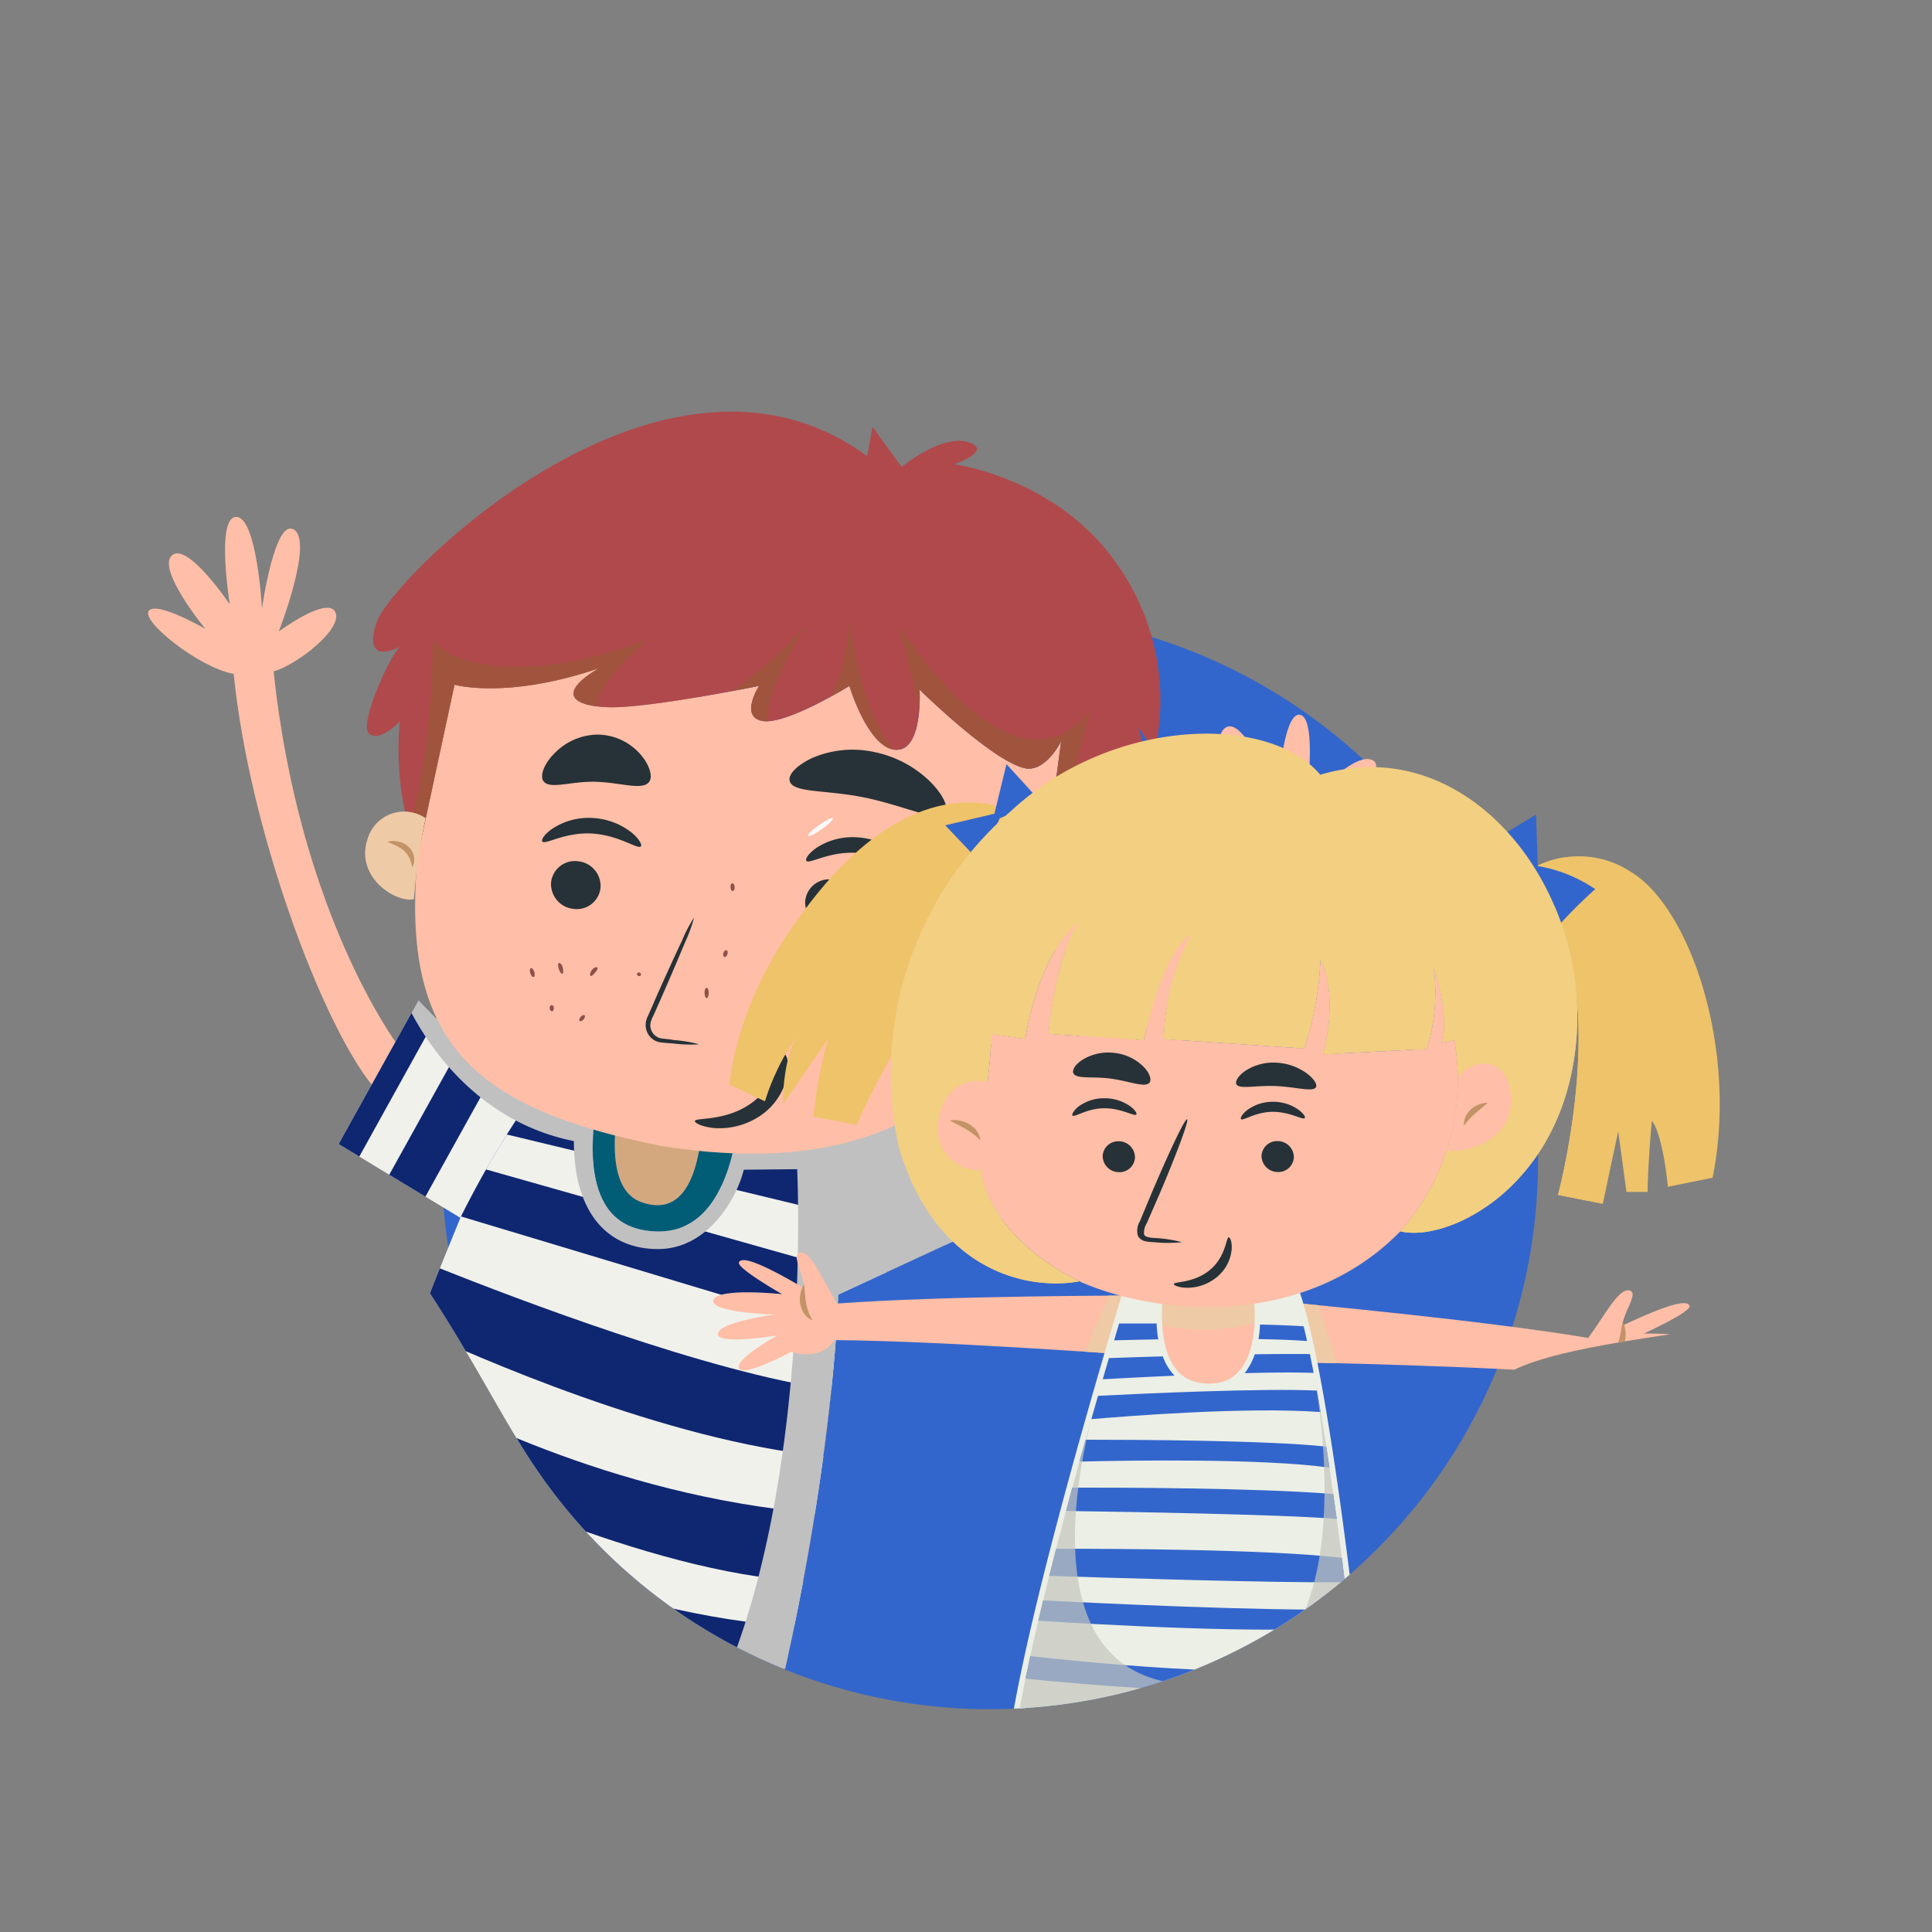 <svg xmlns="http://www.w3.org/2000/svg" xmlns:xlink="http://www.w3.org/1999/xlink" width="162" height="162" viewBox="0 0 162 162">
  <rect x="0" y="0" width="162" height="162" fill="#808080" stroke="none"/>
  <defs>
    <clipPath id="clip-path">
      <path id="Trazado_112632" data-name="Trazado 112632" d="M448.6,1431.326c-39.212-46.392-8.411-54,20.977-70.877,8.691-4.99,41.454,19.915,52.255,19.915,15.006,0,30.031,23.639,43.875,22.073,24.493-2.771,18.142,33.482,18.142,43.866,0,6.948-30.345,5.366-33.1,11.27a45.987,45.987,0,0,1-78.431,8.177C466.525,1458.061,465.058,1450.8,448.6,1431.326Z" fill="none"/>
    </clipPath>
  </defs>
  <g id="Grupo_53064" data-name="Grupo 53064" transform="translate(6773 7474)">
    <rect id="Rectángulo_28726" data-name="Rectángulo 28726" width="162" height="162" transform="translate(-6773 -7474)" fill="none"/>
    <g id="Grupo_53058" data-name="Grupo 53058" transform="translate(-7199.074 -8814.788)">
      <circle id="Elipse_4026" data-name="Elipse 4026" cx="45.973" cy="45.973" r="45.973" transform="translate(463.096 1392.161)" fill="#36c"/>
      <g id="Grupo_50667" data-name="Grupo 50667">
        <g id="Grupo_50666" data-name="Grupo 50666" clip-path="url(#clip-path)">
          <g id="Grupo_50645" data-name="Grupo 50645">
            <path id="Trazado_112502" data-name="Trazado 112502" d="M508.39,1433.349s15.053-8.6,22.386-21.372c-2.528,0-4.93-2.4-4.681-3.666s4.93.761,4.93.761-3.92-5.822-2.271-7.205c1.636-1.4,4.42,6.065,4.42,6.065s.386-7.467,1.9-7.21.508,7.589.508,7.589,3.921-4.553,5.56-3.793-3.538,5.178-3.538,5.178,4.678-.122,4.806,1.021-4.677,1.387-4.677,1.387-2.151,2.4-4.428,1.653c-6.324,8.589-15.687,19.344-23.65,23.264Z" fill="#ffbea7"/>
            <path id="Trazado_112503" data-name="Trazado 112503" d="M459.408,1428.389s-8.236-10.9-10.391-31.306c1.945-.538,5.83-3.562,5.179-4.963s-4.746,1.616-4.746,1.616,2.913-7.448,1.293-8.527-2.7,6.584-2.7,6.584-.428-7.662-2.16-7.662-.539,7.336-.539,7.336-3.563-5.288-4.857-4.107,2.806,6.161,2.806,6.161-4.1-2.374-4.75-1.511,4.213,4.752,7.127,5.286c1.294,12.957,7.342,29.256,11.655,34.546C458.41,1430.009,459.408,1428.389,459.408,1428.389Z" fill="#ffbea7"/>
            <g id="Grupo_50631" data-name="Grupo 50631">
              <path id="Trazado_112504" data-name="Trazado 112504" d="M461.11,1492.951l-4.507-1.979s-1.76,21.321,2.253,42.067c1.311-.219,3.127-.562,4.644-.943C461.049,1519.448,458.976,1502.045,461.11,1492.951Z" fill="#ffbea7"/>
              <path id="Trazado_112505" data-name="Trazado 112505" d="M462.848,1543.131a2.249,2.249,0,0,0,2.982-.836c-.737-2.639-1.55-6.18-2.33-10.2-1.517.381-3.333.724-4.644.943a98.892,98.892,0,0,0,2.429,9.951A2.4,2.4,0,0,1,462.848,1543.131Z" fill="#006ab0"/>
              <path id="Trazado_112506" data-name="Trazado 112506" d="M469.219,1544.667c-1.137-2.484-2.489-3.048-3.389-2.372a2.249,2.249,0,0,1-2.982.836,2.4,2.4,0,0,0-1.563-.141c.013.029.021.068.034.1-8.2,5.163-14.273,9.323-13.989,12.253,4.642-.376,15.386-1.729,22.628-6.406C470.414,1547.419,469.831,1546.02,469.219,1544.667Z" fill="#fecb27"/>
              <path id="Trazado_112507" data-name="Trazado 112507" d="M447.33,1555.343c0,.009,0,.02,0,.037.337,2.934,13.651.906,18.839-2.365,2.352-1.476,3.417-2.822,3.789-4.078C462.716,1553.614,451.972,1554.967,447.33,1555.343Z" fill="#e8ebca"/>
            </g>
            <g id="Grupo_50632" data-name="Grupo 50632">
              <path id="Trazado_112508" data-name="Trazado 112508" d="M497.523,1539.584l-2.725-10.525-3.139,1.388c1.251,4.377,2.406,8.336,3.311,11.3A6.433,6.433,0,0,1,497.523,1539.584Z" fill="#006ab0"/>
              <path id="Trazado_112509" data-name="Trazado 112509" d="M486.151,1495.685l-4.173-.009s5.389,19.762,9.681,34.771l3.139-1.388Z" fill="#ffbea7"/>
              <path id="Trazado_112510" data-name="Trazado 112510" d="M497.8,1553.248c2.211.634,6.134.163,12.766-4.369,5.665-3.873,9.611-8.373,8.978-11.036C513.742,1540.172,502.158,1549.608,497.8,1553.248Z" fill="#b1b568"/>
              <path id="Trazado_112511" data-name="Trazado 112511" d="M499.541,1540.191a1.912,1.912,0,0,0-2.018-.607,6.433,6.433,0,0,0-2.553,2.167c-1.182,1.4-.492,8.488.858,10.281,3.366-2.992,12.652-10.817,22.621-15.647C515.084,1534.311,506.317,1538.3,499.541,1540.191Z" fill="#fecb27"/>
              <path id="Trazado_112512" data-name="Trazado 112512" d="M518.474,1536.4c-.009-.008-.022-.011-.025-.018-9.969,4.83-19.255,12.655-22.621,15.647a.931.931,0,0,0,.149.191,4.149,4.149,0,0,0,1.824,1.025c4.357-3.64,15.941-13.076,21.744-15.405A2.373,2.373,0,0,0,518.474,1536.4Z" fill="#e8ebca"/>
            </g>
            <g id="Grupo_50633" data-name="Grupo 50633" style="mix-blend-mode: multiply;isolation: isolate">
              <path id="Trazado_112513" data-name="Trazado 112513" d="M461.11,1492.951l-4.507-1.979s-.12,1.532-.232,4.16l4.173,1.28A28.145,28.145,0,0,1,461.11,1492.951Z" fill="#ffbea7"/>
            </g>
            <g id="Grupo_50634" data-name="Grupo 50634" style="mix-blend-mode: multiply;isolation: isolate">
              <path id="Trazado_112514" data-name="Trazado 112514" d="M486.151,1495.685l-4.173-.009s.347,1.267.935,3.4l4.017-.375Z" fill="#ffbea7"/>
            </g>
            <path id="Trazado_112515" data-name="Trazado 112515" d="M458.06,1469.8s-4.464,11-6.236,20.214c9.5,4.06,15.942,6.035,15.942,6.035l2.874-8.609,1.392,9.2,19.511-.495-1.288-16.443Z" fill="#009a9a"/>
            <g id="Grupo_50635" data-name="Grupo 50635" opacity="0.5" style="mix-blend-mode: multiply;isolation: isolate">
              <path id="Trazado_112516" data-name="Trazado 112516" d="M465.213,1495.213c1.64.565,2.553.84,2.553.84l2.874-8.609.163,1.045v-5.1Z" fill="#009a9a"/>
              <path id="Trazado_112517" data-name="Trazado 112517" d="M490.255,1479.71l-7.279-2.238c.417,3.759,1.207,11.313,1.77,18.859l6.8-.178Z" fill="#009a9a"/>
            </g>
            <path id="Trazado_112518" data-name="Trazado 112518" d="M493.65,1436.046a32.077,32.077,0,0,1-5.939.521c-.816,4.045-2.734,8.1-7.475,7.4-4.554-.669-4.786-5.741-4.271-9.606a41.872,41.872,0,0,1-4.85-2.165,74.658,74.658,0,0,0-6.437,10.709s-8.32,20.248-9.909,26c10.085,6.471,26.2,11.8,37.143,11.8,4.172-18.715,4.464-31.379,4.464-31.379A58.065,58.065,0,0,0,493.65,1436.046Z" fill="#f1f1eb"/>
            <g id="Grupo_50636" data-name="Grupo 50636">
              <path id="Trazado_112519" data-name="Trazado 112519" d="M507.743,1429.619a31.153,31.153,0,0,1-14.093,6.427,58.065,58.065,0,0,1,2.726,13.287L512.207,1442Z" fill="#f1f1eb"/>
              <path id="Trazado_112520" data-name="Trazado 112520" d="M464.263,1427.852l-3.093-3.192-6.7,12.059,10.208,6.185a74.658,74.658,0,0,1,6.437-10.709A51.232,51.232,0,0,1,464.263,1427.852Z" fill="#f1f1eb"/>
            </g>
            <g id="Grupo_50637" data-name="Grupo 50637">
              <path id="Trazado_112521" data-name="Trazado 112521" d="M496.35,1435.412l4.043,12.058,4.887-2.271-3.9-11.635A32.675,32.675,0,0,1,496.35,1435.412Z" fill="#0f2771"/>
              <path id="Trazado_112522" data-name="Trazado 112522" d="M512.207,1442l-4.464-12.381a21.42,21.42,0,0,1-2.352,1.731l4.007,11.942Z" fill="#0f2771"/>
              <path id="Trazado_112523" data-name="Trazado 112523" d="M461.17,1424.66l-6.7,12.059,1.732,1.048,6.428-11.6Z" fill="#0f2771"/>
              <path id="Trazado_112524" data-name="Trazado 112524" d="M464.832,1428.261l-6.121,11.03,3.033,1.837,6.027-10.866C466.8,1429.65,465.821,1428.977,464.832,1428.261Z" fill="#0f2771"/>
            </g>
            <g id="Grupo_50638" data-name="Grupo 50638">
              <path id="Trazado_112525" data-name="Trazado 112525" d="M454.769,1468.908c10.085,6.471,26.2,11.8,37.143,11.8.269-1.211.523-2.4.759-3.555-14.505-.8-31.449-8.473-36.968-11.155C455.3,1467.159,454.981,1468.157,454.769,1468.908Z" fill="#0f2771"/>
              <path id="Trazado_112526" data-name="Trazado 112526" d="M493.65,1436.046a32.077,32.077,0,0,1-5.939.521,16.586,16.586,0,0,1-1.157,3.69l8.805,2.126A62.957,62.957,0,0,0,493.65,1436.046Z" fill="#0f2771"/>
              <path id="Trazado_112527" data-name="Trazado 112527" d="M457.315,1461.54c5.568,2.819,22.951,11.1,36.1,11.839.382-2.007.708-3.922.995-5.717-17.158-1.456-31.321-9-35.155-11.2C458.582,1458.183,457.923,1459.911,457.315,1461.54Z" fill="#0f2771"/>
              <path id="Trazado_112528" data-name="Trazado 112528" d="M475.965,1434.36a41.872,41.872,0,0,1-4.85-2.165c-.9,1.206-1.761,2.482-2.539,3.722l7.209,1.737A19.29,19.29,0,0,1,475.965,1434.36Z" fill="#0f2771"/>
              <path id="Trazado_112529" data-name="Trazado 112529" d="M462.952,1447.14c-.587,1.459-1.281,3.2-2.022,5.072,4.7,2.188,20.971,9.408,34.186,10.683.278-2.079.5-3.953.668-5.6C485.628,1455.921,469.172,1449.619,462.952,1447.14Z" fill="#0f2771"/>
              <path id="Trazado_112530" data-name="Trazado 112530" d="M496.376,1449.333q-.084-1.109-.215-2.191l-12.65-3.574a5.614,5.614,0,0,1-3.275.4,4.56,4.56,0,0,1-3.492-2.312l-9.912-2.809c-1.131,2-1.9,3.538-2.1,3.942l31.491,9.48C496.35,1450.36,496.376,1449.333,496.376,1449.333Z" fill="#0f2771"/>
            </g>
            <g id="Grupo_50639" data-name="Grupo 50639">
              <path id="Trazado_112531" data-name="Trazado 112531" d="M484.83,1436.42c-.547,3.958-2.019,6.188-4.942,5.176-2.219-.762-2.455-3.829-2.167-6.631-.583-.193-1.169-.384-1.756-.6-.515,3.865-.283,8.937,4.271,9.606,4.741.7,6.659-3.354,7.475-7.4C486.776,1436.565,485.808,1436.515,484.83,1436.42Z" fill="#005d75"/>
              <path id="Trazado_112532" data-name="Trazado 112532" d="M479.888,1441.6c2.923,1.012,4.395-1.218,4.942-5.176a34.885,34.885,0,0,1-7.109-1.455C477.433,1437.767,477.669,1440.834,479.888,1441.6Z" fill="#d4a87f"/>
            </g>
            <g id="Grupo_50640" data-name="Grupo 50640" style="mix-blend-mode: multiply;isolation: isolate">
              <path id="Trazado_112533" data-name="Trazado 112533" d="M507.743,1429.619a31.153,31.153,0,0,1-14.093,6.427,32.077,32.077,0,0,1-5.939.521c-.816,4.045-2.734,8.1-7.475,7.4-4.554-.669-4.786-5.741-4.271-9.606a41.872,41.872,0,0,1-4.85-2.165,51.232,51.232,0,0,1-6.852-4.343l-3.093-3.192-.591,1.064c1.666,3.14,5.824,9.185,13.617,10.745,0,5.991,2.792,9.054,7.055,9.054s6.655-4.395,7.187-6.655l4.48-.043s1.2,24.267-5.62,41.609a41.617,41.617,0,0,0,4.614.278c4.172-18.715,4.464-31.379,4.464-31.379L512.207,1442Z" fill="silver"/>
            </g>
            <g id="Grupo_50644" data-name="Grupo 50644">
              <g id="Grupo_50641" data-name="Grupo 50641">
                <path id="Trazado_112534" data-name="Trazado 112534" d="M512.22,1405.242c-2.631-.319-9.039-6.626-9.039-6.626s.317,5.161-1.995,5.046-3.89-5.359-3.89-5.359-5.255,3.259-7.256,2.944-.317-2.944-.317-2.944-9.354,1.894-12.606,1.79-4.21-1.259-.844-3.261c-7.778,2.632-12.088,1.369-12.088,1.369L461.1,1412.53c-1.508,15.764,4.75,21.21,20.4,24.346,21.678,3.475,29.565-7.655,31.419-17.855l2.133-16.09S513.9,1405.345,512.22,1405.242Z" fill="#ffbea7"/>
                <path id="Trazado_112535" data-name="Trazado 112535" d="M520.114,1388.646c-4.99-7.767-14.029-8.929-14.029-8.929s3.359-1.156,1.157-1.856-5.564,2.082-5.564,2.082l-2.437-3.358-.462,2.439c-17.16-12.525-40,10.318-41.161,14.028s1.975,1.974,1.975,1.974c-.925.923-3.477,6.6-2.554,7.3s2.554-1.045,2.554-1.045a25.541,25.541,0,0,0,1.508,11.246l3.084-14.329s4.31,1.263,12.088-1.369c-3.366,2-2.416,3.158.844,3.261s12.606-1.79,12.606-1.79-1.679,2.628.317,2.944,7.256-2.944,7.256-2.944,1.577,5.257,3.89,5.359,1.995-5.046,1.995-5.046,6.408,6.307,9.039,6.626c1.678.1,2.835-2.311,2.835-2.311l-2.133,16.09c12.637-7.075,8.584-17.274,8.584-17.274l1.389,2.086A19.692,19.692,0,0,0,520.114,1388.646Z" fill="#b0494c"/>
              </g>
              <g id="Grupo_50642" data-name="Grupo 50642" opacity="0.5" style="mix-blend-mode: multiply;isolation: isolate">
                <path id="Trazado_112536" data-name="Trazado 112536" d="M493.526,1393.26a30.362,30.362,0,0,1-6.121,5.485c1.384-.256,2.318-.442,2.318-.442s-1.679,2.628.317,2.944a2.458,2.458,0,0,0,.437.019C490.255,1399.309,491.891,1396.4,493.526,1393.26Z" fill="#925f2d"/>
                <path id="Trazado_112537" data-name="Trazado 112537" d="M480.462,1394.375c-9.252,3.613-16.492,2.508-18.1,0a66.472,66.472,0,0,1-1.962,16.1,19.227,19.227,0,0,0,.7,2.052l3.084-14.329s4.31,1.263,12.088-1.369c-3,1.78-2.572,2.893-.137,3.182C476.119,1398.74,477.7,1396.773,480.462,1394.375Z" fill="#925f2d"/>
                <path id="Trazado_112538" data-name="Trazado 112538" d="M517.463,1400.4c-6.541,8.15-15.992-7.144-15.992-7.144l1.694,6.893a13.827,13.827,0,0,0,.016-1.537s6.408,6.307,9.039,6.626c1.678.1,2.835-2.311,2.835-2.311l-2.133,16.09c.5-.278.96-.561,1.406-.847C514.1,1413.992,515.519,1407.864,517.463,1400.4Z" fill="#925f2d"/>
                <path id="Trazado_112539" data-name="Trazado 112539" d="M495.772,1399.186c.9-.492,1.524-.883,1.524-.883s1.495,4.964,3.7,5.328c-1.765-2.118-3.072-6-3.65-10.974A18.175,18.175,0,0,1,495.772,1399.186Z" fill="#925f2d"/>
              </g>
              <path id="Trazado_112540" data-name="Trazado 112540" d="M513.573,1413.489l-.861,7.025s4.425.755,4.965-2.921S513.573,1413.489,513.573,1413.489Z" fill="#efcaa6"/>
              <path id="Trazado_112541" data-name="Trazado 112541" d="M516.036,1416.914a1.577,1.577,0,0,0-.509-.241,2.189,2.189,0,0,0-.586-.071,1.819,1.819,0,0,0-.691.147,1.942,1.942,0,0,0-.317.2,1.161,1.161,0,0,0-.248.252,1.022,1.022,0,0,0-.163.282.9.9,0,0,0-.1.268,1.282,1.282,0,0,0-.043.411,1.17,1.17,0,0,0,.008.152s.035-.045.091-.125c.026-.04.055-.087.09-.144s.086-.106.129-.174a1.8,1.8,0,0,1,.144-.187,2.145,2.145,0,0,1,.181-.175,1.559,1.559,0,0,1,.445-.285,1.7,1.7,0,0,1,.258-.108c.091-.008.175-.055.265-.069.18-.037.356-.049.506-.072C515.818,1416.937,516.036,1416.914,516.036,1416.914Z" fill="#c39368"/>
              <path id="Trazado_112542" data-name="Trazado 112542" d="M461.761,1409.392a3.2,3.2,0,0,0-4.862,1.726c-1.085,3.242,2.377,5.394,3.885,5.07A49.293,49.293,0,0,1,461.761,1409.392Z" fill="#efcaa6"/>
              <path id="Trazado_112543" data-name="Trazado 112543" d="M458.565,1411.382a1.565,1.565,0,0,1,.565-.075,2.037,2.037,0,0,1,.583.112,1.613,1.613,0,0,1,.6.361.987.987,0,0,1,.241.277,1.148,1.148,0,0,1,.161.31,1.264,1.264,0,0,1,.077.32.822.822,0,0,1,.005.283,1.11,1.11,0,0,1-.078.41.72.72,0,0,1-.056.144,1.114,1.114,0,0,1-.043-.152.817.817,0,0,1-.045-.161,1.158,1.158,0,0,0-.073-.2,1.071,1.071,0,0,0-.078-.229,1.843,1.843,0,0,0-.12-.218,1.7,1.7,0,0,0-.337-.416,1.452,1.452,0,0,0-.211-.173c-.082-.043-.15-.1-.232-.145a2.853,2.853,0,0,0-.462-.233C458.766,1411.471,458.565,1411.382,458.565,1411.382Z" fill="#c39368"/>
              <g id="Grupo_50643" data-name="Grupo 50643">
                <path id="Trazado_112544" data-name="Trazado 112544" d="M495.912,1409.4c-.065-.1-.579.165-1.151.568s-1.015.806-.91.9.586-.163,1.151-.568S495.979,1409.489,495.912,1409.4Z" fill="#fafafa"/>
                <path id="Trazado_112545" data-name="Trazado 112545" d="M472.283,1414.778a2.093,2.093,0,0,0,1.889,2.222,2,2,0,0,0,2.25-1.711c0-.021.006-.042.008-.063a2.093,2.093,0,0,0-1.889-2.222,2.008,2.008,0,0,0-2.253,1.727Z" fill="#263238"/>
                <path id="Trazado_112546" data-name="Trazado 112546" d="M471.556,1411.356c.238.287,1.895-.806,4.151-.675s3.841,1.348,4.1,1.08c.127-.115-.113-.623-.8-1.186a5.787,5.787,0,0,0-3.267-1.2,5.522,5.522,0,0,0-3.322.882C471.692,1410.746,471.433,1411.228,471.556,1411.356Z" fill="#263238"/>
                <path id="Trazado_112547" data-name="Trazado 112547" d="M493.594,1416.313a2.093,2.093,0,0,0,1.889,2.222,2,2,0,0,0,2.251-1.711c0-.021.005-.042.007-.063a2.094,2.094,0,0,0-1.889-2.222,2.007,2.007,0,0,0-2.252,1.727Z" fill="#263238"/>
                <path id="Trazado_112548" data-name="Trazado 112548" d="M493.693,1412.975c.246.289,1.9-.8,4.151-.676s3.841,1.349,4.1,1.081c.127-.115-.1-.621-.8-1.186a5.723,5.723,0,0,0-3.269-1.2,5.534,5.534,0,0,0-3.32.874C493.837,1412.367,493.574,1412.831,493.693,1412.975Z" fill="#263238"/>
                <path id="Trazado_112549" data-name="Trazado 112549" d="M491.847,1429.2c-.365-.042-.5,2.4-2.69,4.028s-4.791,1.249-4.817,1.551c-.038.154.55.5,1.65.6a6.137,6.137,0,0,0,4.02-1.164,5.347,5.347,0,0,0,2.1-3.385C492.255,1429.815,492.011,1429.192,491.847,1429.2Z" fill="#263238"/>
                <path id="Trazado_112550" data-name="Trazado 112550" d="M492.29,1406.257c.231,1.067,3.151.72,6.526,1.456s6.061,2.114,6.559,1.195c.231-.439-.2-1.45-1.251-2.526a9.423,9.423,0,0,0-4.774-2.542,8.53,8.53,0,0,0-5.2.52C492.864,1404.967,492.158,1405.743,492.29,1406.257Z" fill="#263238"/>
                <path id="Trazado_112551" data-name="Trazado 112551" d="M471.578,1406.174c.422.92,2.3.093,4.494.168s4.017.806,4.494-.093c.214-.435-.032-1.344-.8-2.219a4.832,4.832,0,0,0-3.563-1.646,5.131,5.131,0,0,0-3.654,1.589C471.7,1404.829,471.4,1405.73,471.578,1406.174Z" fill="#263238"/>
                <path id="Trazado_112552" data-name="Trazado 112552" d="M484.7,1428.354a11.185,11.185,0,0,0-2.158-.359c-.322-.081-.721-.082-1.071-.145a1.122,1.122,0,0,1-.79-.686,1.074,1.074,0,0,1-.062-.569,2.152,2.152,0,0,1,.226-.611c.2-.447.4-.9.61-1.371.827-1.879,1.554-3.587,2.067-4.827a11.976,11.976,0,0,0,.748-2.053,11.269,11.269,0,0,0-1.013,1.938c-.578,1.208-1.355,2.92-2.183,4.774-.2.471-.4.925-.6,1.374l-.148.33a1.748,1.748,0,0,0-.1.391,1.477,1.477,0,0,0,.1.766,1.451,1.451,0,0,0,1.068.877c.425.057.8.076,1.115.1A11.86,11.86,0,0,0,484.7,1428.354Z" fill="#263238"/>
                <path id="Trazado_112553" data-name="Trazado 112553" d="M500.8,1424.135a.232.232,0,0,0,.31-.037c.1-.088.146-.224.075-.3a.24.24,0,0,0-.309.029C500.772,1423.909,500.733,1424.062,500.8,1424.135Z" fill="#8c5249"/>
                <path id="Trazado_112554" data-name="Trazado 112554" d="M497.19,1424.1c.092.023.174-.209.174-.47s-.079-.467-.176-.467-.175.209-.175.47S497.092,1424.1,497.19,1424.1Z" fill="#8c5249"/>
                <path id="Trazado_112555" data-name="Trazado 112555" d="M493.855,1423.137c.084.021.165-.138.157-.3s-.092-.283-.19-.283-.167.146-.157.3S493.755,1423.145,493.855,1423.137Z" fill="#8c5249"/>
                <path id="Trazado_112556" data-name="Trazado 112556" d="M498.336,1427.6c.075.06.244-.028.376-.2s.172-.364.1-.414-.243.029-.375.2S498.254,1427.54,498.336,1427.6Z" fill="#8c5249"/>
                <path id="Trazado_112557" data-name="Trazado 112557" d="M495.423,1426.517c.094-.018.147-.167.084-.338s-.134-.277-.228-.26-.146.159-.121.32S495.329,1426.534,495.423,1426.517Z" fill="#8c5249"/>
                <path id="Trazado_112558" data-name="Trazado 112558" d="M475.613,1422.62c.1.025.224-.115.362-.276s.243-.323.2-.407-.284-.071-.47.184S475.521,1422.6,475.613,1422.62Z" fill="#8c5249"/>
                <path id="Trazado_112559" data-name="Trazado 112559" d="M473.244,1422.42c.09-.035.065-.261.019-.5s-.229-.424-.319-.389-.1.251-.018.5S473.139,1422.483,473.244,1422.42Z" fill="#8c5249"/>
                <path id="Trazado_112560" data-name="Trazado 112560" d="M470.826,1422.713c.088-.027.111-.217.049-.428s-.2-.342-.288-.316-.112.225-.049.428S470.73,1422.738,470.826,1422.713Z" fill="#8c5249"/>
                <path id="Trazado_112561" data-name="Trazado 112561" d="M474.68,1426.394c.075.059.228,0,.333-.129s.138-.291.086-.345-.218-.006-.333.129S474.607,1426.327,474.68,1426.394Z" fill="#8c5249"/>
                <path id="Trazado_112562" data-name="Trazado 112562" d="M472.359,1425.579c.084.021.162-.131.157-.271s-.1-.245-.192-.243-.171.129-.157.271S472.259,1425.587,472.359,1425.579Z" fill="#8c5249"/>
                <path id="Trazado_112563" data-name="Trazado 112563" d="M485.328,1424.48c.084.021.17-.193.172-.429s-.079-.435-.176-.435-.179.192-.173.429S485.23,1424.48,485.328,1424.48Z" fill="#8c5249"/>
                <path id="Trazado_112564" data-name="Trazado 112564" d="M479.61,1422.623a.159.159,0,0,0,.208-.083v0a.158.158,0,0,0-.105-.2l-.008,0a.174.174,0,0,0-.217.085A.166.166,0,0,0,479.61,1422.623Z" fill="#8c5249"/>
                <path id="Trazado_112565" data-name="Trazado 112565" d="M486.815,1421.032c.092.023.2-.071.253-.23s.019-.305-.072-.336-.205.071-.26.228S486.725,1421,486.815,1421.032Z" fill="#8c5249"/>
                <path id="Trazado_112566" data-name="Trazado 112566" d="M490.726,1424.287c.092.023.169-.153.165-.333s-.1-.326-.19-.317-.169.154-.165.334S490.623,1424.31,490.726,1424.287Z" fill="#8c5249"/>
                <path id="Trazado_112567" data-name="Trazado 112567" d="M487.511,1415.5c.092.023.176-.152.162-.326s-.088-.332-.188-.324-.168.154-.157.336S487.419,1415.506,487.511,1415.5Z" fill="#8c5249"/>
              </g>
            </g>
          </g>
          <g id="Grupo_50665" data-name="Grupo 50665">
            <g id="Grupo_50648" data-name="Grupo 50648">
              <g id="Grupo_50646" data-name="Grupo 50646">
                <path id="Trazado_112568" data-name="Trazado 112568" d="M513.394,1516.972c.536,1.221,2.948.955,4.676.126.012-.319.012-.647.012-1.011,0-1.661.091-5.092.227-8.947a22.756,22.756,0,0,0-4.416-.048c-.174,2.641-.288,5.17-.28,7.237-.515.084-1.066.18-1.634.281A6.636,6.636,0,0,1,513.394,1516.972Z" fill="#ecefe6"/>
                <path id="Trazado_112569" data-name="Trazado 112569" d="M507.2,1518.261c1.074.332,3.925.363,3.69-.691a8.886,8.886,0,0,0-1.315-2.436,18.149,18.149,0,0,0-2.046.64C506.706,1516.876,506.37,1518.005,507.2,1518.261Z" fill="#ecefe6" stroke="#ecefe6" stroke-miterlimit="10" stroke-width="0.944"/>
                <path id="Trazado_112570" data-name="Trazado 112570" d="M513.394,1516.972a6.636,6.636,0,0,0-1.415-2.362c-.782.144-1.6.312-2.4.524a8.886,8.886,0,0,1,1.315,2.436c.235,1.054-2.616,1.023-3.69.691-.831-.256-.495-1.385.329-2.487-2.556.975-4.6,2.572-4.541,5.392.145,1.671,7.932,1.139,12.287.448,1.857-.32,2.684-.885,2.794-4.516C516.342,1517.927,513.93,1518.193,513.394,1516.972Z" fill="#820006"/>
                <path id="Trazado_112571" data-name="Trazado 112571" d="M518.309,1507.14c.249-6.731.647-14.743.952-16.844l-3.636-.5s-1.18,9.176-1.732,17.3A22.756,22.756,0,0,1,518.309,1507.14Z" fill="#ffbea7"/>
                <path id="Trazado_112572" data-name="Trazado 112572" d="M518.975,1493.5c.1-1.46.2-2.584.286-3.2l-3.636-.5s-.152,1.19-.372,3.09C516.5,1493.048,517.741,1493.258,518.975,1493.5Z" fill="#efcaa6"/>
              </g>
              <g id="Grupo_50647" data-name="Grupo 50647">
                <path id="Trazado_112573" data-name="Trazado 112573" d="M503.22,1519.549c.018-.062.037-.114.056-.174A.985.985,0,0,0,503.22,1519.549Z" fill="none"/>
                <path id="Trazado_112574" data-name="Trazado 112574" d="M503.421,1519.034c-.05.109-.1.222-.145.341a1.74,1.74,0,0,1,.2-.359Z" fill="#820006"/>
                <path id="Trazado_112575" data-name="Trazado 112575" d="M503.22,1519.549a4.7,4.7,0,0,0-.231,1.617c.145,1.671,7.932,1.139,12.287.448,1.21-.2,1.975-.527,2.4-1.719-1.515.866-4.533,1.543-9.341,1.665C503.337,1521.691,503.005,1520.33,503.22,1519.549Z" fill="#680020" style="mix-blend-mode: multiply;isolation: isolate"/>
              </g>
            </g>
            <g id="Grupo_50651" data-name="Grupo 50651">
              <g id="Grupo_50649" data-name="Grupo 50649">
                <path id="Trazado_112576" data-name="Trazado 112576" d="M540.387,1516.595c-.461,1.258-2.883,1.153-4.661.445-.035-.316-.056-.642-.087-1.009-.106-1.652-.431-5.074-.831-8.91a22.62,22.62,0,0,1,4.4-.349c.359,2.624.642,5.139.771,7.2.522.047,1.081.106,1.656.169A6.525,6.525,0,0,0,540.387,1516.595Z" fill="#ecefe6"/>
                <path id="Trazado_112577" data-name="Trazado 112577" d="M546.655,1517.458c-1.058.407-3.9.638-3.734-.436a8.958,8.958,0,0,1,1.149-2.525,20.954,20.954,0,0,1,2.079.5C547.049,1516.047,547.457,1517.143,546.655,1517.458Z" fill="#ecefe6" stroke="#ecefe6" stroke-miterlimit="10" stroke-width="0.944"/>
                <path id="Trazado_112578" data-name="Trazado 112578" d="M540.387,1516.595a6.525,6.525,0,0,1,1.248-2.45c.787.086,1.614.2,2.435.352a8.958,8.958,0,0,0-1.149,2.525c-.166,1.074,2.676.843,3.734.436.8-.315.394-1.411-.506-2.462,2.62.806,4.771,2.253,4.9,5.073-.031,1.68-7.838,1.68-12.235,1.287-1.866-.193-2.729-.7-3.088-4.316C537.5,1517.748,539.926,1517.853,540.387,1516.595Z" fill="#820006"/>
                <path id="Trazado_112579" data-name="Trazado 112579" d="M534.808,1507.121c-.711-6.692-1.652-14.66-2.1-16.738l3.6-.749s1.8,9.067,2.907,17.138A22.62,22.62,0,0,0,534.808,1507.121Z" fill="#ffbea7"/>
                <path id="Trazado_112580" data-name="Trazado 112580" d="M533.211,1493.556c-.2-1.445-.377-2.563-.506-3.173l3.6-.749s.233,1.182.582,3.055C535.646,1492.939,534.425,1493.235,533.211,1493.556Z" fill="#efcaa6"/>
              </g>
              <g id="Grupo_50650" data-name="Grupo 50650">
                <path id="Trazado_112581" data-name="Trazado 112581" d="M550.708,1518.47c-.02-.056-.045-.108-.071-.17A1.446,1.446,0,0,1,550.708,1518.47Z" fill="none"/>
                <path id="Trazado_112582" data-name="Trazado 112582" d="M550.471,1517.973a2.877,2.877,0,0,1,.166.327,1.8,1.8,0,0,0-.22-.34Z" fill="#820006"/>
                <path id="Trazado_112583" data-name="Trazado 112583" d="M550.708,1518.47a5.055,5.055,0,0,1,.341,1.6c-.031,1.68-7.838,1.68-12.235,1.287a2.543,2.543,0,0,1-2.5-1.551c1.572.759,4.627,1.228,9.432,1.024C550.739,1520.616,550.973,1519.238,550.708,1518.47Z" fill="#680020" style="mix-blend-mode: multiply;isolation: isolate"/>
              </g>
            </g>
            <path id="Trazado_112584" data-name="Trazado 112584" d="M526.619,1457.2c4.31.7,5.6-3.513,5-8.167a29.2,29.2,0,0,1-8.472.005C522.883,1451.421,522.77,1456.584,526.619,1457.2Z" fill="#ffbea7"/>
            <g id="Grupo_50652" data-name="Grupo 50652">
              <path id="Trazado_112585" data-name="Trazado 112585" d="M531.744,1451.61a15.718,15.718,0,0,0-.128-2.572,29.2,29.2,0,0,1-8.472.005,16.779,16.779,0,0,0-.087,2.787A17.069,17.069,0,0,0,531.744,1451.61Z" fill="#efcaa6"/>
            </g>
            <g id="Grupo_50653" data-name="Grupo 50653">
              <path id="Trazado_112586" data-name="Trazado 112586" d="M534.248,1450.005s16.272,1.491,25,2.97c1.413-1.926,2.51-4.119,3.417-3.989s-.5,1.884-.553,2.957c4.16-1.967,5.49-2.154,5.634-1.649s-3.841,2.313-3.841,2.313,5.4-.085,5.679,1.006-5.177.761-5.177.761,4.515,1.032,4.557,2.029-4.968-.309-4.968-.309,3.379,2.314,2.934,3.039-4.236-1.772-4.236-1.772-2.517.63-3.507-1.32c-8.424-.719-23.924-1.014-23.924-1.014Z" fill="#ffbea7"/>
              <path id="Trazado_112587" data-name="Trazado 112587" d="M536.622,1450.233c-1.474-.144-2.374-.228-2.374-.228l1.013,5.022s1.119.028,2.9.069Q537.417,1452.653,536.622,1450.233Z" fill="#efcaa6"/>
              <path id="Trazado_112588" data-name="Trazado 112588" d="M562.126,1451.61a1.793,1.793,0,0,1,.2.505,2.426,2.426,0,0,1,.06.547,2.513,2.513,0,0,1-.08.633,2.251,2.251,0,0,1-.267.6,1.713,1.713,0,0,1-.387.419,1.181,1.181,0,0,1-.347.191.916.916,0,0,1-.14.046s.029-.046.079-.121c.023-.038.061-.085.091-.133s.068-.115.106-.177.068-.133.106-.2a1.964,1.964,0,0,0,.1-.236c.038-.071.053-.168.1-.251s.05-.177.079-.265a10.082,10.082,0,0,0,.213-1.039C562.085,1451.83,562.126,1451.61,562.126,1451.61Z" fill="#c39368"/>
            </g>
            <g id="Grupo_50654" data-name="Grupo 50654">
              <path id="Trazado_112589" data-name="Trazado 112589" d="M521.416,1449.42s-16.34,0-25.164.673c-1.232-2.045-2.124-4.329-3.039-4.283s.325,1.92.279,2.991c-3.957-2.332-5.269-2.642-5.459-2.155s3.615,2.658,3.615,2.658-5.368-.573-5.747.485,5.085,1.228,5.085,1.228-4.59.616-4.718,1.606,4.971.144,4.971.144-3.576,1.995-3.2,2.758,4.379-1.379,4.379-1.379,2.45.861,3.611-.989c8.456.052,23.92,1.17,23.92,1.17Z" fill="#ffbea7"/>
              <path id="Trazado_112590" data-name="Trazado 112590" d="M519.03,1449.427c1.487-.009,2.386-.007,2.386-.007l-1.466,4.907s-1.112-.079-2.9-.2Q518.017,1451.768,519.03,1449.427Z" fill="#efcaa6"/>
              <path id="Trazado_112591" data-name="Trazado 112591" d="M493.508,1448.476a1.824,1.824,0,0,0-.238.484,2.308,2.308,0,0,0-.11.54,2.09,2.09,0,0,0,.019.634,2.237,2.237,0,0,0,.211.622,1.661,1.661,0,0,0,.345.452,1.249,1.249,0,0,0,.328.228c.087.038.136.056.136.056s-.026-.049-.064-.132a.931.931,0,0,1-.083-.138c-.031-.059-.053-.123-.083-.189a1.259,1.259,0,0,1-.09-.209,1.978,1.978,0,0,1-.083-.239,2.072,2.072,0,0,1-.069-.26,2.614,2.614,0,0,1-.06-.276c-.068-.364-.092-.754-.118-1.051S493.508,1448.476,493.508,1448.476Z" fill="#c39368"/>
            </g>
            <path id="Trazado_112592" data-name="Trazado 112592" d="M534.315,1448.518a24.6,24.6,0,0,1-2.7.52c.608,4.654-.687,8.864-5,8.167-3.849-.621-3.736-5.784-3.475-8.162-.753-.119-1.508-.273-2.265-.471,0,0-9.353,30.42-9.981,40.513,0,0,15.384,4.517,29.807,1.191C540.705,1490.276,537.462,1455.96,534.315,1448.518Z" fill="#ecefe6" stroke="#ecefe6" stroke-miterlimit="10" stroke-width="0.944"/>
            <g id="Grupo_50655" data-name="Grupo 50655">
              <path id="Trazado_112593" data-name="Trazado 112593" d="M523.057,1451.764c-1.241,0-2.322,0-3.145,0-.129.44-.269.907-.415,1.414.887-.027,2.185-.055,3.7-.083A9.873,9.873,0,0,1,523.057,1451.764Z" fill="#36c"/>
              <path id="Trazado_112594" data-name="Trazado 112594" d="M523.575,1454.52c-1.856.053-3.46.11-4.519.145-.165.569-.339,1.163-.513,1.775,1.221-.063,3.463-.187,6.019-.3A4.6,4.6,0,0,1,523.575,1454.52Z" fill="#36c"/>
              <path id="Trazado_112595" data-name="Trazado 112595" d="M536.81,1459.189c-.1-.611-.2-1.215-.309-1.8-4.654-.214-14.707.255-18.359.441-.182.631-.37,1.288-.559,1.956C520.593,1459.527,530.52,1458.738,536.81,1459.189Z" fill="#36c"/>
              <path id="Trazado_112596" data-name="Trazado 112596" d="M535.67,1453.235c-.092-.43-.19-.843-.285-1.238-1.017-.062-2.279-.112-3.656-.144a9.983,9.983,0,0,1-.129,1.219C533.114,1453.1,534.52,1453.151,535.67,1453.235Z" fill="#36c"/>
              <path id="Trazado_112597" data-name="Trazado 112597" d="M530.437,1455.93c2.222-.06,4.295-.078,5.784-.022-.1-.549-.212-1.069-.308-1.581-1.329-.013-2.929-.005-4.629.018A5.235,5.235,0,0,1,530.437,1455.93Z" fill="#36c"/>
              <path id="Trazado_112598" data-name="Trazado 112598" d="M539.869,1482.241c-.057-.545-.117-1.1-.184-1.68-8.416,1.108-23.572-.489-27.221-.909-.14.646-.276,1.278-.4,1.891C516.509,1482.007,530.656,1483.3,539.869,1482.241Z" fill="#36c"/>
              <path id="Trazado_112599" data-name="Trazado 112599" d="M539.3,1477.17c-.06-.473-.113-.95-.172-1.432-7.37.144-21.487-.545-25.58-.752-.137.573-.277,1.135-.41,1.7C517.371,1476.958,532.947,1477.889,539.3,1477.17Z" fill="#36c"/>
              <path id="Trazado_112600" data-name="Trazado 112600" d="M540.289,1486.149c-.041-.374-.083-.77-.128-1.182-8.325,1.432-24.067-.215-28.616-.745-.118.648-.216,1.271-.306,1.859C515.817,1486.732,529.037,1488.256,540.289,1486.149Z" fill="#36c"/>
              <path id="Trazado_112601" data-name="Trazado 112601" d="M510.951,1488.415c-.023.231-.038.457-.053.67,0,0,15.384,4.517,29.807,1.191,0,0-.053-.533-.151-1.481C525.455,1490.694,515.276,1489.294,510.951,1488.415Z" fill="#36c"/>
              <path id="Trazado_112602" data-name="Trazado 112602" d="M538.16,1468.155c-.093-.7-.192-1.4-.29-2.092-6.465-.525-18.262-.544-21.883-.536-.17.647-.348,1.3-.521,1.959C519.858,1467.544,533.6,1467.766,538.16,1468.155Z" fill="#36c"/>
              <path id="Trazado_112603" data-name="Trazado 112603" d="M537.552,1463.855q-.135-.891-.272-1.769c-4.991-.53-16-.576-20.181-.576-.171.607-.34,1.217-.511,1.834C520.66,1463.243,532,1463.061,537.552,1463.855Z" fill="#36c"/>
              <path id="Trazado_112604" data-name="Trazado 112604" d="M538.589,1471.416c-6.095-.73-19.577-.769-23.958-.763-.194.756-.387,1.521-.575,2.272,4.071.136,19.277.614,24.788.531C538.761,1472.78,538.678,1472.1,538.589,1471.416Z" fill="#36c"/>
            </g>
            <g id="Grupo_50663" data-name="Grupo 50663">
              <path id="Trazado_112605" data-name="Trazado 112605" d="M510.838,1408.8s-8.092-4.434-17.538,8.624c-5.652,7.5-6.052,14.31-6.052,14.31l2.97,1.4a19.477,19.477,0,0,1,2.783-5.608c-1.353,2.052-1.274,5.842-1.274,5.842l3.789-5.465a35.431,35.431,0,0,0-1.221,6.513l3.59.674s1.225-2.814,3.7-7.17S510.838,1408.8,510.838,1408.8Z" fill="#efc36a"/>
              <g id="Grupo_50656" data-name="Grupo 50656" style="mix-blend-mode: multiply;isolation: isolate">
                <path id="Trazado_112606" data-name="Trazado 112606" d="M495.7,1434.676l2.184.41s1.225-2.814,3.7-7.17,9.251-19.118,9.251-19.118a6.393,6.393,0,0,0-1.746-.558C498.566,1417.257,496.222,1429.72,495.7,1434.676Z" fill="#efc36a"/>
              </g>
              <path id="Trazado_112607" data-name="Trazado 112607" d="M553.892,1414.041a7.92,7.92,0,0,1,8.865-.188c5.009,2.93,9.093,14.914,6.919,25.69l-3.748.759s-.392-4.316-1.345-5.542c-.347,3.862-.358,5.969-.358,5.969h-1.77l-.693-5.085-1.293,6.091-3.757-.755S562.081,1421.24,553.892,1414.041Z" fill="#efc36a"/>
              <g id="Grupo_50657" data-name="Grupo 50657" style="mix-blend-mode: multiply;isolation: isolate">
                <path id="Trazado_112608" data-name="Trazado 112608" d="M557.271,1412.681a7.632,7.632,0,0,0-3.379,1.36c8.189,7.2,2.82,26.939,2.82,26.939l2.412.482C563.631,1426.411,560.129,1417.18,557.271,1412.681Z" fill="#efc36a"/>
              </g>
              <path id="Trazado_112609" data-name="Trazado 112609" d="M551.684,1411.011l3.191-1.917.142,4.31a12.226,12.226,0,0,1,4.818,1.939,40.074,40.074,0,0,0-3.063,3.046l-2.287-4.581Z" fill="#36c"/>
              <path id="Trazado_112610" data-name="Trazado 112610" d="M508.225,1413.04l-2.891-3.049,4.124-.973,1.01-4.158,2.888,3.168-3.447,1.361Z" fill="#36c"/>
              <g id="Grupo_50659" data-name="Grupo 50659">
                <path id="Trazado_112611" data-name="Trazado 112611" d="M558.286,1427.507c.842-12.667-9.293-25.432-21.505-21.755-4.268-5.1-17.376-4.9-25.943,3.046a29.114,29.114,0,0,0-9.364,28.286c3.217,10.6,11.1,11.89,15.1,11.146,0,0-9.322-4.12-8.3-11.83s.908-8.893.908-8.893l2.85.385s.991-6.951,4.5-9.827c-2,3.029-2.541,9.41-2.541,9.41l7.984.538s1.422-7.1,3.947-8.929a20.067,20.067,0,0,0-2.257,8.832l11.765.793a27.941,27.941,0,0,0,1.35-7.441c1.627,3.192.226,7.928.226,7.928l8.705-.444a16.483,16.483,0,0,0,.567-6.883c1.4,4.363.725,6.353.725,6.353l1.02-.2a19.113,19.113,0,0,1-4.531,16.015C547.555,1445.018,557.438,1440.174,558.286,1427.507Z" fill="#f2cf81"/>
                <path id="Trazado_112612" data-name="Trazado 112612" d="M548.031,1428.019l-1.02.2s.68-1.99-.725-6.353a16.483,16.483,0,0,1-.567,6.883l-8.705.444s1.4-4.736-.226-7.928a27.941,27.941,0,0,1-1.35,7.441l-11.765-.793a20.067,20.067,0,0,1,2.257-8.832c-2.525,1.824-3.947,8.929-3.947,8.929l-7.984-.538s.544-6.381,2.541-9.41c-3.509,2.876-4.5,9.827-4.5,9.827l-2.85-.385s.116,1.187-.908,8.893,8.3,11.83,8.3,11.83c6.224,2.8,18.737,4.166,26.923-4.2A19.113,19.113,0,0,0,548.031,1428.019Z" fill="#ffbea7"/>
                <g id="Grupo_50658" data-name="Grupo 50658" style="mix-blend-mode: multiply;isolation: isolate">
                  <path id="Trazado_112613" data-name="Trazado 112613" d="M517.526,1415.391c-5.83,3.652-6.144,10.6-6.144,10.6l-4.921-.362s-.489-2.056,2.789-8.958c-2.8,2.115-5.114,8.991-4.612,13.955-2.949-2.124-2.435-7.67-2.125-9.746a28.929,28.929,0,0,0-1.039,16.2c3.217,10.6,11.1,11.89,15.1,11.146,0,0-9.322-4.12-8.3-11.83s.908-8.893.908-8.893l2.85.385s.991-6.951,4.5-9.827c-2,3.029-2.541,9.41-2.541,9.41l1.3.085C515.126,1424.329,516.15,1420.346,517.526,1415.391Z" fill="#f2cf81"/>
                  <path id="Trazado_112614" data-name="Trazado 112614" d="M520.735,1427.923l1.248.09s1.422-7.1,3.947-8.929a20.067,20.067,0,0,0-2.257,8.832l1.324.091a63.226,63.226,0,0,1,2.241-12.317C523.376,1418.708,521.477,1424.856,520.735,1427.923Z" fill="#f2cf81"/>
                  <path id="Trazado_112615" data-name="Trazado 112615" d="M535.957,1415.505c.589,4.012-.707,10.35-1.358,13.144l.839.06a27.941,27.941,0,0,0,1.35-7.441c1.627,3.192.226,7.928.226,7.928l1.672-.079C539.053,1426.419,539.42,1420.117,535.957,1415.505Z" fill="#f2cf81"/>
                  <path id="Trazado_112616" data-name="Trazado 112616" d="M556.772,1418.389c3.559,11.964-2.763,15.075-2.442,11.169s-1.036-9.049-4.834-11.691a13.422,13.422,0,0,1,1.927,8.655l-3.051,0s.245-2.165-3.089-8.56a18.853,18.853,0,0,1-.71,10.85l1.146-.062a16.483,16.483,0,0,0,.567-6.883c1.4,4.363.725,6.353.725,6.353l1.02-.2a19.113,19.113,0,0,1-4.531,16.015c4.055.984,13.938-3.86,14.786-16.527a23.631,23.631,0,0,0-1.861-10.722A9.972,9.972,0,0,0,556.772,1418.389Z" fill="#f2cf81"/>
                </g>
              </g>
              <g id="Grupo_50660" data-name="Grupo 50660" style="mix-blend-mode: multiply;isolation: isolate">
                <path id="Trazado_112617" data-name="Trazado 112617" d="M514.134,1414.076a12.219,12.219,0,0,0-1.995.919c-.318.2-.632.378-.934.585s-.609.41-.882.651-.566.455-.816.726-.521.5-.756.781-.469.553-.691.836l-.608.907c-.2.3-.354.629-.53.945l-.257.482-.2.506c-.135.334-.287.665-.4,1.009l-.295,1.052c-.049.174-.106.346-.147.521l-.1.537-.184,1.081c-.057.363-.066.73-.1,1.092l-.083,1.094-.2-.155,1.058-.138a10.455,10.455,0,0,1,1.059-.048c.356-.01.707-.01,1.058,0s.7.023,1.052.048c-.348.013-.7.038-1.052.059s-.7.044-1.043.085l-.522.053c-.173.019-.352.031-.522.066l-1.013.184-.2.035,0-.189.033-1.119c.02-.366,0-.745.046-1.111l.168-1.117.082-.555c.038-.184.091-.36.144-.544l.287-1.087c.122-.353.273-.7.408-1.045l.213-.525.272-.5c.188-.326.34-.674.555-.98l.654-.922c.235-.289.491-.568.734-.851a9.651,9.651,0,0,1,.816-.776,10.672,10.672,0,0,1,.878-.7c.287-.235.619-.411.929-.618s.655-.369.983-.53.681-.313,1.028-.429A7.321,7.321,0,0,1,514.134,1414.076Z" fill="#f2cf81"/>
                <path id="Trazado_112618" data-name="Trazado 112618" d="M550.118,1418.33a6.922,6.922,0,0,1,.76,1,8.89,8.89,0,0,1,.61,1.1c.083.19.182.381.249.579s.158.393.227.588a10.892,10.892,0,0,1,.336,1.23c.052.2.079.414.113.627s.072.411.08.628l.045.634c.015.206,0,.423,0,.633s0,.425-.026.633l-.064.637c-.016.207-.069.414-.1.618l-.116.629-.031.161h-.158l-2.012.025c-.333.008-.665-.009-1-.013s-.666-.012-1-.022c.33-.051.667-.088.99-.12s.666-.084,1-.112l1.985-.177-.19.167.095-.606c.026-.205.071-.4.076-.6l.048-.614a5.125,5.125,0,0,0,.016-.607,11.869,11.869,0,0,0-.038-1.222c-.007-.2-.045-.4-.068-.6s-.05-.405-.091-.607l-.12-.6-.145-.594c-.053-.2-.116-.392-.174-.589s-.136-.385-.2-.578-.155-.38-.235-.57-.167-.375-.25-.569A11.345,11.345,0,0,0,550.118,1418.33Z" fill="#f2cf81"/>
              </g>
              <path id="Trazado_112619" data-name="Trazado 112619" d="M508.872,1431.519s-3.5-.937-4.143,3.41a3.489,3.489,0,0,0,3.471,3.979C508.123,1436.91,509.016,1433.13,508.872,1431.519Z" fill="#ffbea7"/>
              <path id="Trazado_112620" data-name="Trazado 112620" d="M548.364,1431.054a23.859,23.859,0,0,1-.945,6.211c2.367.221,5.6-1.346,5.354-4.575S549.771,1429.346,548.364,1431.054Z" fill="#ffbea7"/>
              <g id="Grupo_50661" data-name="Grupo 50661">
                <path id="Trazado_112621" data-name="Trazado 112621" d="M505.731,1434.748a1.742,1.742,0,0,1,.525-.034,2.76,2.76,0,0,1,.521.094,2.94,2.94,0,0,1,.568.243,2.442,2.442,0,0,1,.488.389,1.711,1.711,0,0,1,.309.454,1.621,1.621,0,0,1,.14.506,1.009,1.009,0,0,1-.11-.1c-.06-.061-.15-.14-.26-.239-.046-.045-.114-.091-.174-.142a1.919,1.919,0,0,0-.2-.15c-.067-.054-.147-.094-.219-.148s-.156-.093-.231-.144c-.314-.185-.653-.35-.91-.486S505.731,1434.748,505.731,1434.748Z" fill="#c39368"/>
                <path id="Trazado_112622" data-name="Trazado 112622" d="M550.81,1433.269s-.144.134-.343.3-.469.38-.711.6a6,6,0,0,0-.632.647,3.136,3.136,0,0,0-.2.25c-.053.062-.084.1-.084.1a1.222,1.222,0,0,1,.023-.478,1.748,1.748,0,0,1,.2-.457,2.129,2.129,0,0,1,.365-.435,2.451,2.451,0,0,1,.461-.31,2.013,2.013,0,0,1,.453-.172A1.409,1.409,0,0,1,550.81,1433.269Z" fill="#c39368"/>
              </g>
              <g id="Grupo_50662" data-name="Grupo 50662">
                <path id="Trazado_112623" data-name="Trazado 112623" d="M518.536,1437.723a1.356,1.356,0,0,0,1.324,1.35,1.292,1.292,0,0,0,1.381-1.2l0-.036a1.355,1.355,0,0,0-1.319-1.351,1.3,1.3,0,0,0-1.386,1.2Z" fill="#263238"/>
                <path id="Trazado_112624" data-name="Trazado 112624" d="M516.007,1434.329c.17.177,1.188-.6,2.648-.612s2.539.717,2.7.522c.074-.078-.1-.4-.569-.729a3.734,3.734,0,0,0-2.186-.632,3.584,3.584,0,0,0-2.1.7C516.075,1433.931,515.923,1434.251,516.007,1434.329Z" fill="#263238"/>
                <path id="Trazado_112625" data-name="Trazado 112625" d="M531.857,1437.707a1.359,1.359,0,0,0,1.324,1.355,1.3,1.3,0,0,0,1.383-1.219v-.015a1.355,1.355,0,0,0-1.319-1.356,1.3,1.3,0,0,0-1.387,1.2Z" fill="#263238"/>
                <path id="Trazado_112626" data-name="Trazado 112626" d="M530.131,1434.628c.171.177,1.188-.6,2.648-.612s2.539.716,2.7.522c.079-.079-.093-.393-.569-.729a3.692,3.692,0,0,0-2.155-.636,3.57,3.57,0,0,0-2.105.7C530.2,1434.229,530.063,1434.547,530.131,1434.628Z" fill="#263238"/>
                <path id="Trazado_112627" data-name="Trazado 112627" d="M525.177,1444.944a11.254,11.254,0,0,0-2.381-.354c-.372-.03-.727-.088-.792-.306a1.566,1.566,0,0,1,.229-.934l1.054-2.41c1.462-3.431,2.514-6.252,2.324-6.3s-1.48,2.692-2.942,6.118q-.531,1.269-1.01,2.426a1.565,1.565,0,0,0-.168,1.242.94.94,0,0,0,.621.444,3.015,3.015,0,0,0,.635.068A11.215,11.215,0,0,0,525.177,1444.944Z" fill="#263238"/>
                <path id="Trazado_112628" data-name="Trazado 112628" d="M529.109,1444.541c-.233-.011-.218,1.575-1.561,2.714s-3.025.982-3.043,1.2c-.018.1.381.3,1.093.314a3.931,3.931,0,0,0,2.539-.919,3.4,3.4,0,0,0,1.21-2.262C529.4,1444.934,529.217,1444.527,529.109,1444.541Z" fill="#263238"/>
                <path id="Trazado_112629" data-name="Trazado 112629" d="M529.731,1431.673c.2.5,1.621.1,3.357.183s3.175.549,3.351.052c.074-.235-.219-.7-.83-1.147a4.754,4.754,0,0,0-2.575-.869,4.284,4.284,0,0,0-2.538.686C529.913,1430.981,529.652,1431.431,529.731,1431.673Z" fill="#263238"/>
                <path id="Trazado_112630" data-name="Trazado 112630" d="M516.074,1430.771c.254.534,1.61.245,3.19.468s2.821.78,3.2.325c.176-.223.045-.737-.458-1.285a4.092,4.092,0,0,0-2.461-1.2,4.133,4.133,0,0,0-2.691.565C516.226,1430.047,515.965,1430.5,516.074,1430.771Z" fill="#263238"/>
              </g>
            </g>
            <g id="Grupo_50664" data-name="Grupo 50664" opacity="0.7" style="mix-blend-mode: multiply;isolation: isolate">
              <path id="Trazado_112631" data-name="Trazado 112631" d="M525.817,1482.051c-12.159-.555-9.974-15.249-8.276-22.117-2.752,9.73-6.271,23.092-6.643,29.151,0,0,15.384,4.517,29.807,1.191,0,0-2.019-21.29-4.4-33.97C536.9,1459.621,540.569,1482.724,525.817,1482.051Z" fill="#c4c6be"/>
            </g>
          </g>
        </g>
      </g>
    </g>
  </g>
</svg>
